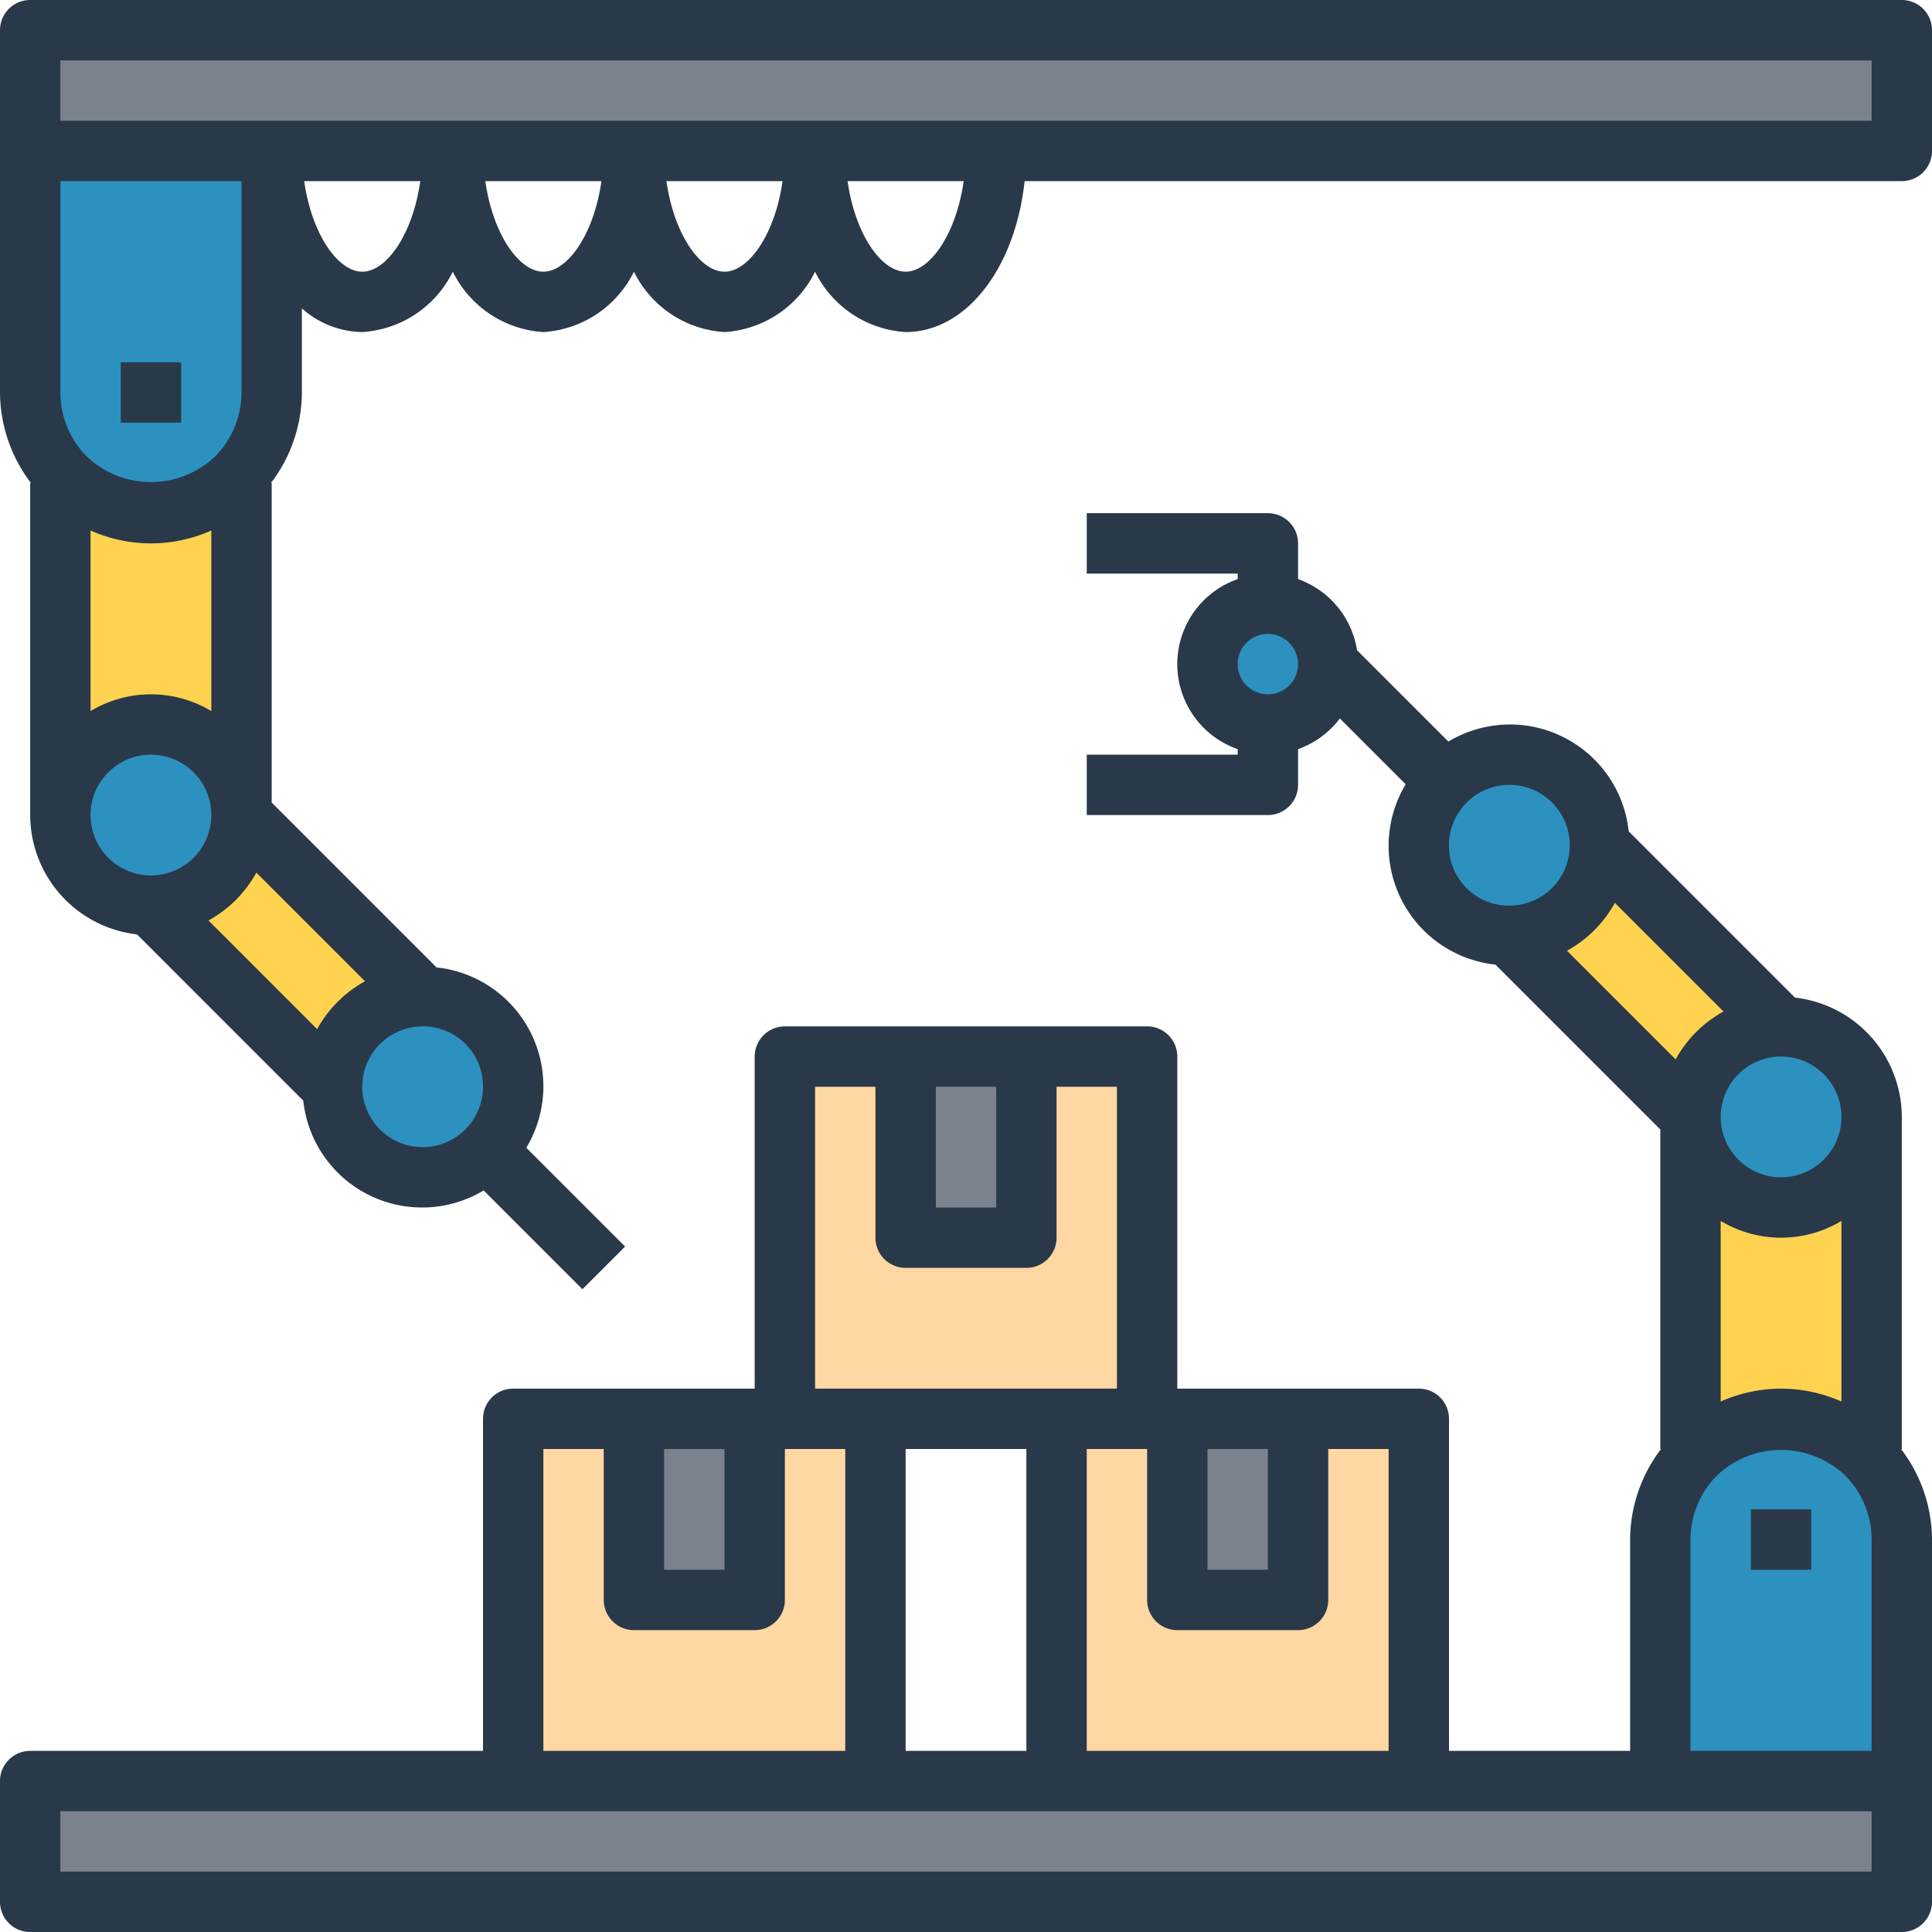 <svg xmlns="http://www.w3.org/2000/svg" viewBox="0 0 64 64"><defs><style>.cls-1{fill:#ffd24f;}.cls-2{fill:#2d91c0;}.cls-3{fill:#7c828d;}.cls-4{fill:#ffd7a3;}.cls-5{fill:#29394a;}</style></defs><title>14-robot arms</title><g id="_14-robot_arms" data-name="14-robot arms"><path class="cls-1" d="M62,37V48l-.17.17a4.008,4.008,0,0,0-5.66,0L56,48V37a3,3,0,0,0,6,0Z"/><path class="cls-1" d="M59,34a3,3,0,0,0-3,3l-6-6a3,3,0,0,0,3-3Z"/><path class="cls-1" d="M8,27l6,6a3,3,0,0,0-3,3L5,30A3,3,0,0,0,8,27Z"/><path class="cls-1" d="M8,16V27a3,3,0,0,0-6,0V16l.17-.17a4.008,4.008,0,0,0,5.66,0Z"/><circle class="cls-2" cx="42" cy="22" r="2"/><circle class="cls-2" cx="59" cy="37" r="3"/><path class="cls-2" d="M47.88,25.88A3,3,0,1,1,47,28,2.993,2.993,0,0,1,47.88,25.88Z"/><path class="cls-2" d="M16.12,38.12A3,3,0,1,1,17,36,2.993,2.993,0,0,1,16.12,38.12Z"/><circle class="cls-2" cx="5" cy="27" r="3"/><path class="cls-2" d="M5,17a3.995,3.995,0,0,1-4-4V5H9v8a3.995,3.995,0,0,1-4,4Z"/><path class="cls-2" d="M59,47a3.995,3.995,0,0,1,4,4v8H55V51a3.995,3.995,0,0,1,4-4Z"/><polygon class="cls-3" points="63 1 63 5 33 5 27 5 21 5 15 5 9 5 1 5 1 1 63 1"/><polygon class="cls-3" points="63 59 63 63 1 63 1 59 17 59 29 59 35 59 47 59 55 59 63 59"/><rect class="cls-3" x="21" y="47" width="4" height="6"/><rect class="cls-3" x="39" y="47" width="4" height="6"/><rect class="cls-3" x="30" y="35" width="4" height="6"/><polygon class="cls-4" points="26 47 29 47 29 59 17 59 17 47 21 47 21 53 25 53 25 47 26 47"/><polygon class="cls-4" points="39 47 39 53 43 53 43 47 47 47 47 59 35 59 35 47 38 47 39 47"/><polygon class="cls-4" points="38 35 38 47 35 47 29 47 26 47 26 35 30 35 30 41 34 41 34 35 38 35"/><path class="cls-5" d="M63,48V37a3.99,3.99,0,0,0-3.539-3.953l-5.508-5.508a3.957,3.957,0,0,0-5.973-2.974l-3.027-3.026A2.991,2.991,0,0,0,43,19.184V18a1,1,0,0,0-1-1H36v2h5v.184a2.982,2.982,0,0,0,0,5.632V25H36v2h6a1,1,0,0,0,1-1V24.816A2.991,2.991,0,0,0,44.385,23.8l2.18,2.18a3.958,3.958,0,0,0,2.974,5.974L55,37.414V48h.025A4.974,4.974,0,0,0,54,51v7H48V47a1,1,0,0,0-1-1H39V35a1,1,0,0,0-1-1H26a1,1,0,0,0-1,1V46H17a1,1,0,0,0-1,1V58H1a1,1,0,0,0-1,1v4a1,1,0,0,0,1,1H63a1,1,0,0,0,1-1V51a4.977,4.977,0,0,0-1.026-3Zm-4-2a4.979,4.979,0,0,0-2,.427V40.444a3.875,3.875,0,0,0,4,0v5.983A4.979,4.979,0,0,0,59,46Zm2.118,2.872A3.018,3.018,0,0,1,62,51v7H56V51a3.022,3.022,0,0,1,.877-2.123A3.088,3.088,0,0,1,61.118,48.872ZM53.494,29.908l3.6,3.6a4.006,4.006,0,0,0-1.586,1.586l-3.6-3.6A4.006,4.006,0,0,0,53.494,29.908ZM61,37a2,2,0,1,1-2-2A2,2,0,0,1,61,37ZM42,23a1,1,0,1,1,1-1A1,1,0,0,1,42,23Zm6,5a2,2,0,1,1,2,2A1.983,1.983,0,0,1,48,28ZM46,58H36V48h2v5a1,1,0,0,0,1,1h4a1,1,0,0,0,1-1V48h2ZM30,48h4V58H30Zm10,0h2v4H40ZM31,36h2v4H31Zm-4,0h2v5a1,1,0,0,0,1,1h4a1,1,0,0,0,1-1V36h2V46H27ZM22,48h2v4H22Zm-4,0h2v5a1,1,0,0,0,1,1h4a1,1,0,0,0,1-1V48h2V58H18ZM2,62V60H62v2Z"/><rect class="cls-5" x="58" y="50" width="2" height="2"/><path class="cls-5" d="M63,0H1A1,1,0,0,0,0,1V13a4.975,4.975,0,0,0,1.026,3H1V27a3.99,3.99,0,0,0,3.539,3.953l5.508,5.508a3.958,3.958,0,0,0,5.974,2.974l3.272,3.272,1.414-1.414-3.272-3.272a3.958,3.958,0,0,0-2.974-5.974L9,26.586V16H8.975A4.971,4.971,0,0,0,10,13V10.215A3.067,3.067,0,0,0,12,11a3.589,3.589,0,0,0,3-2,3.589,3.589,0,0,0,3,2,3.589,3.589,0,0,0,3-2,3.589,3.589,0,0,0,3,2,3.589,3.589,0,0,0,3-2,3.589,3.589,0,0,0,3,2c2.015,0,3.633-2.129,3.942-5H63a1,1,0,0,0,1-1V1A1,1,0,0,0,63,0ZM10.506,34.092l-3.6-3.6a4.006,4.006,0,0,0,1.586-1.586l3.6,3.6A4.006,4.006,0,0,0,10.506,34.092ZM7,23.556a3.875,3.875,0,0,0-4,0V17.573a4.9,4.9,0,0,0,4,0ZM2.882,15.128A3.018,3.018,0,0,1,2,13V6H8v7a3.022,3.022,0,0,1-.877,2.123A3.087,3.087,0,0,1,2.882,15.128ZM3,27a2,2,0,1,1,2,2A2,2,0,0,1,3,27Zm13,9a2,2,0,1,1-2-2A1.986,1.986,0,0,1,16,36ZM12,9c-.8,0-1.673-1.233-1.923-3h3.846C13.673,7.767,12.8,9,12,9Zm6,0c-.8,0-1.673-1.233-1.923-3h3.846C19.673,7.767,18.8,9,18,9Zm6,0c-.8,0-1.673-1.233-1.923-3h3.846C25.673,7.767,24.8,9,24,9Zm6,0c-.8,0-1.673-1.233-1.923-3h3.846C31.673,7.767,30.8,9,30,9ZM62,4H2V2H62Z"/><rect class="cls-5" x="4" y="12" width="2" height="2"/></g></svg>